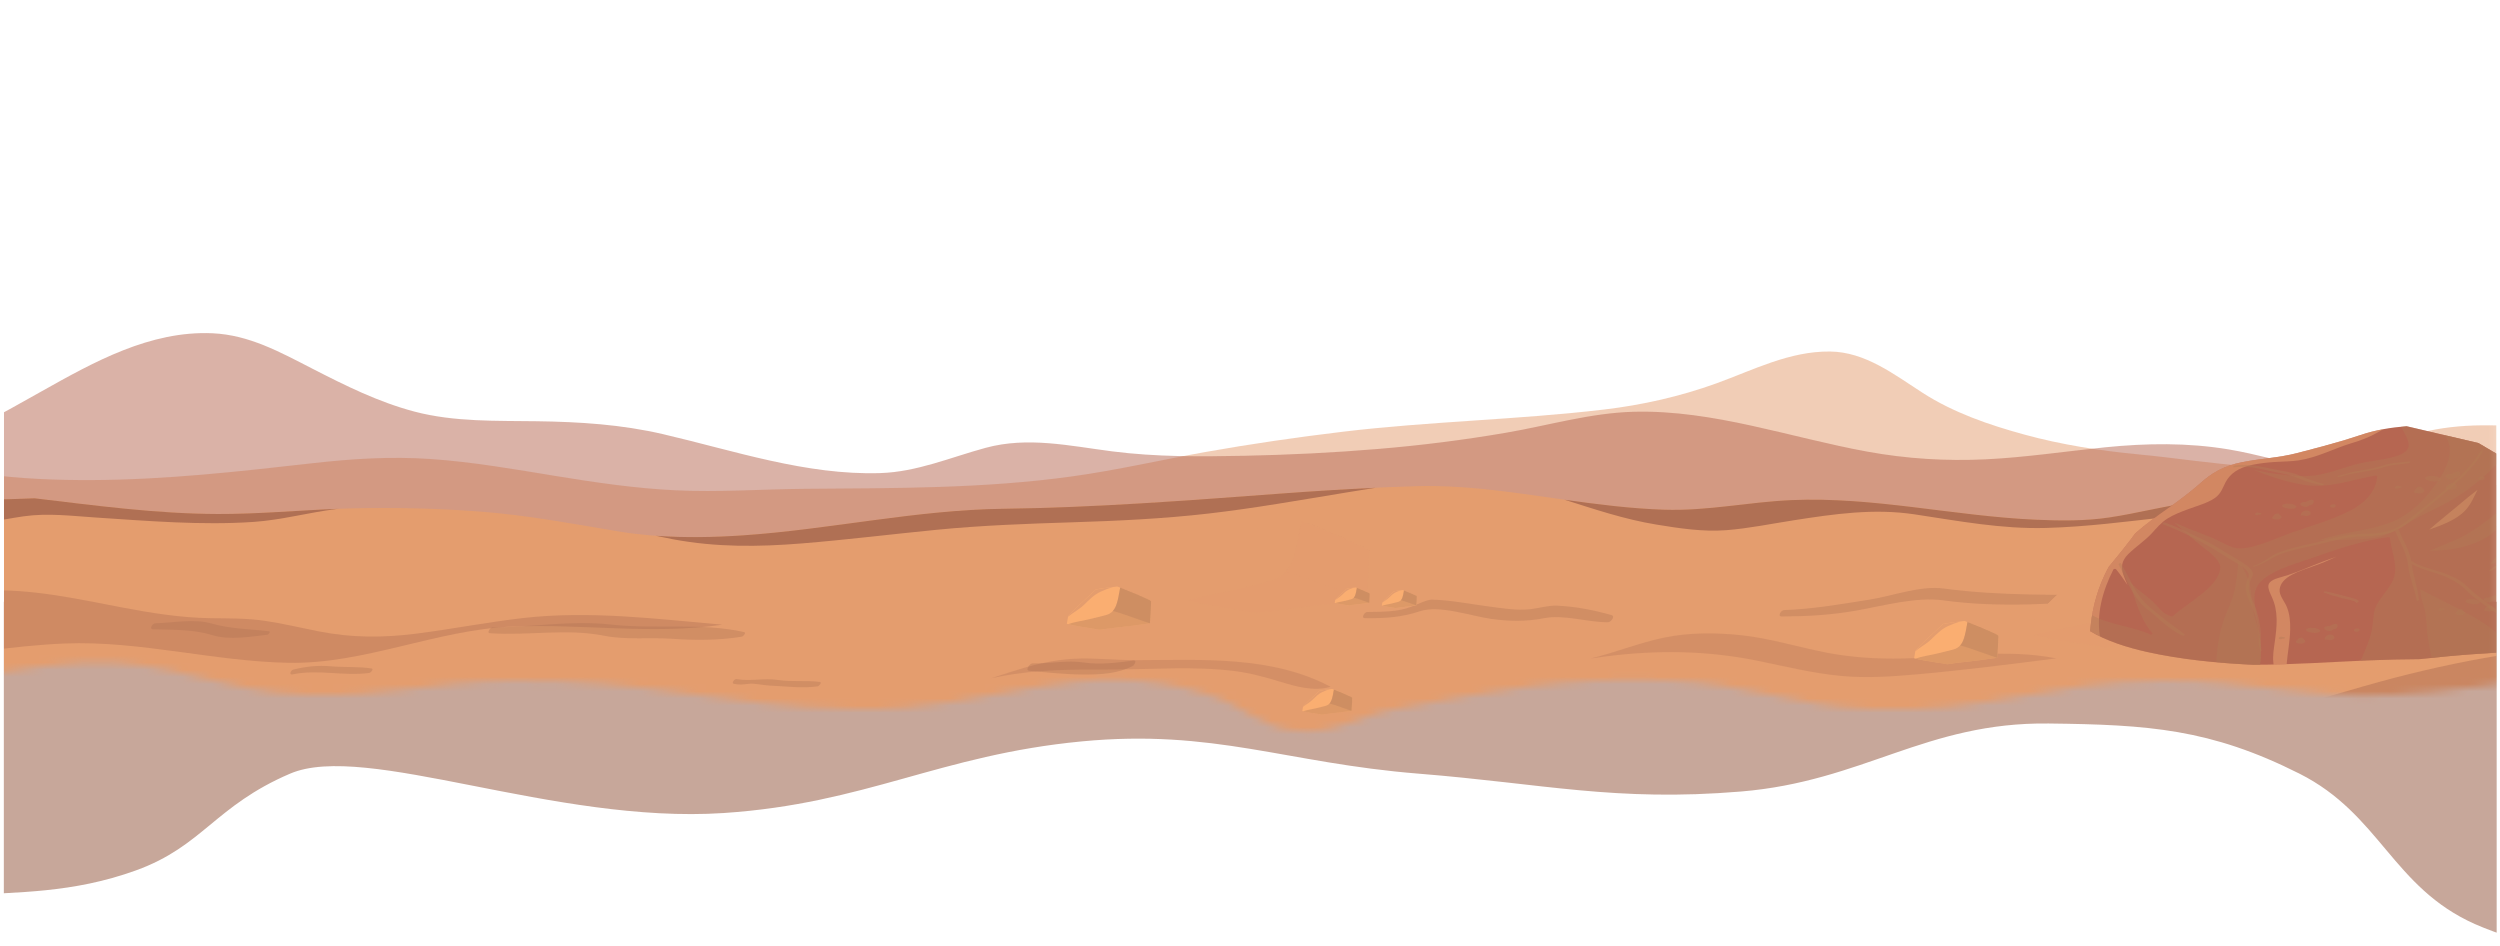 <svg width="349" height="132" viewBox="0 0 349 132" fill="none" xmlns="http://www.w3.org/2000/svg">
<g clip-path="url(#clip0_636_4)">
<path d="M-5 125V84H354V132C354 132 348.715 130.433 345.5 129C333.989 123.872 332.257 113.664 321 108C308.548 101.735 299.938 101.167 286 101C268.804 100.794 260.139 109.082 243 110.5C225.459 111.951 215.536 109.407 198 108C179.51 106.516 169.466 101.737 151 103.5C131.177 105.393 120.87 112.186 101 113.5C77.328 115.065 51 103.5 40.5 108C30 112.5 28.32 118.12 19 121.5C10.096 124.729 2.333 124.5 -5 125Z" fill="#9C624C" fill-opacity="0.56"/>
<mask id="mask0_636_4" style="mask-type:alpha" maskUnits="userSpaceOnUse" x="-6" y="0" width="361" height="103">
<path d="M11.785 92.5C4.887 92.769 -5.715 95 -5.715 95V0H354.785L352.285 95C352.285 95 341.044 96.671 333.785 97C321.277 97.567 314.306 94.894 301.785 95C285.893 95.134 277.165 99.651 261.285 99C250.056 98.539 244.017 95.388 232.785 95C217.872 94.484 209.46 96.297 194.785 99C189.286 100.013 186.345 102.597 180.785 102C175.737 101.458 173.627 98.528 168.785 97C150.335 91.178 138.627 99.43 119.285 99C100.48 98.582 90.094 94.754 71.285 95C60.129 95.146 53.937 97.358 42.785 97C30.558 96.607 24.009 92.024 11.785 92.5Z" fill="#D9D9D9"/>
</mask>
<g mask="url(#mask0_636_4)">
<mask id="mask1_636_4" style="mask-type:luminance" maskUnits="userSpaceOnUse" x="-3" y="10" width="352" height="249">
<path d="M348.893 10.5H-2.18V258.751H348.893V10.5Z" fill="white"/>
</mask>
<g mask="url(#mask1_636_4)">
<path opacity="0.5" d="M344.236 59.451C341.382 59.63 338.516 60.08 335.828 61.093C333.181 62.09 330.665 63.293 327.904 63.978C323.362 65.102 318.706 65.389 314.041 65.088C308.857 64.752 303.725 63.924 298.556 63.434C293.167 62.922 287.803 62.092 282.574 60.659C277.639 59.308 272.716 57.616 268.39 54.833C264.446 52.295 260.394 49.125 255.476 49.072C249.789 49.011 244.763 51.655 239.545 53.54C234.524 55.353 229.232 56.544 223.932 57.17C211.796 58.607 199.545 58.818 187.399 60.277C181.032 61.043 174.682 61.964 168.366 63.084C162.12 64.192 155.932 65.636 149.646 66.507C137.368 68.21 124.926 68.138 112.558 68.236C106.452 68.285 100.284 68.741 94.184 68.44C88.661 68.167 83.194 67.364 77.74 66.474C71.89 65.52 66.029 64.482 60.107 64.077C54.537 63.695 49.107 64.042 43.571 64.67C33.385 65.824 23.157 66.971 12.892 67.017C7.891 67.04 2.81 66.85 -2.184 66.162V185.817H348.889V59.399C347.343 59.355 345.791 59.355 344.236 59.451Z" fill="#E49D6E"/>
<path opacity="0.5" d="M346.764 67.71C338.69 67.647 330.597 66.782 322.665 65.279C318.801 64.547 315.011 63.386 311.137 62.74C305.411 61.781 299.65 61.863 293.89 62.443C288.324 63.005 282.779 63.854 277.184 64.122C271.628 64.388 266.144 64.042 260.67 63.045C249.9 61.082 239.208 57.207 228.14 57.479C222.05 57.629 216.228 59.382 210.257 60.406C204.339 61.423 198.375 62.173 192.392 62.673C186.18 63.193 179.953 63.498 173.719 63.625C167.528 63.752 161.397 63.799 155.242 63.008C149.32 62.246 143.481 60.915 137.587 62.519C132.696 63.849 128.002 65.885 122.865 66.044C112.548 66.363 102.517 62.926 92.589 60.615C86.758 59.256 80.968 58.892 74.992 58.806C69.312 58.725 63.424 58.922 57.886 57.465C52.833 56.135 48.181 53.815 43.554 51.439C39.116 49.161 34.776 46.753 29.674 46.524C20.965 46.134 13.088 50.537 5.735 54.67C3.122 56.137 0.495 57.627 -2.184 59.01V185.817H348.889V67.71C348.17 67.715 347.457 67.715 346.764 67.71Z" fill="#B66651"/>
<path d="M326.564 72.256C319.935 71.661 313.226 69.232 306.541 70.049C302.47 70.548 298.502 71.629 294.448 72.237C291.094 72.741 287.627 72.7 284.245 72.553C272.842 72.058 261.54 69.311 250.091 69.812C244.126 70.074 238.329 71.352 232.326 71.154C226.751 70.971 221.241 70.17 215.726 69.378C209.819 68.531 203.85 67.705 197.864 67.869C191.443 68.046 185.032 68.438 178.627 68.913C165.768 69.867 152.962 70.856 140.064 71.023C127.863 71.182 115.919 73.897 103.775 74.729C97.93 75.128 92.015 75.143 86.221 74.168C79.863 73.1 73.585 71.921 67.143 71.426C61.123 70.964 55.084 70.829 49.05 70.97C42.839 71.116 36.627 71.771 30.415 71.753C21.828 71.725 13.334 70.575 4.827 69.561C2.49 69.661 0.153 69.73 -2.184 69.755V185.817H348.888V73.508C341.417 73.534 333.898 72.915 326.564 72.256Z" fill="#E49D6E"/>
<g opacity="0.3">
<path d="M265.621 91.924C262.085 91.998 258.53 91.788 255.05 91.118C251.079 90.355 247.164 89.112 243.136 88.68C239.579 88.299 235.866 88.275 232.349 89C228.835 89.725 225.506 91.085 222.023 91.934C222.731 91.831 223.439 91.729 224.15 91.639C231.301 90.731 238.199 90.795 245.272 92.231C249.152 93.02 253.036 93.989 256.985 94.361C260.581 94.699 264.133 94.448 267.722 94.131C274.187 93.559 280.623 92.726 287.061 91.911C280 90.501 272.772 91.775 265.621 91.924Z" fill="#B07054"/>
<path d="M155.221 93.461C160.912 93.461 166.658 92.972 172.324 93.681C174.521 93.956 176.551 94.514 178.666 95.157C180.974 95.857 183.409 96.57 185.757 95.876C177.478 91.481 167.715 92.141 158.618 92.156C156.07 92.16 153.526 91.898 150.982 91.925C148.207 91.956 145.529 92.469 142.874 93.252C141.364 93.697 139.868 94.19 138.375 94.682C138.819 94.593 139.263 94.505 139.706 94.419C144.892 93.422 149.956 93.461 155.221 93.461Z" fill="#B07054"/>
</g>
<path d="M3.278 72.081C6.689 71.595 10.004 72.026 13.417 72.249C20.661 72.723 28.116 73.354 35.373 72.862C39.262 72.599 43.012 71.56 46.872 71.072C46.994 71.056 47.115 71.046 47.237 71.03C41.632 71.243 36.025 71.77 30.419 71.754C21.832 71.726 13.338 70.576 4.831 69.562C2.494 69.662 0.157 69.731 -2.18 69.756V72.94C-0.346 72.718 1.484 72.337 3.278 72.081Z" fill="#B07054"/>
<path d="M231.21 73.227C234.405 73.752 237.711 74.262 240.961 74.015C244.114 73.775 247.254 73.12 250.378 72.635C256.043 71.753 261.57 70.944 267.291 71.806C273.408 72.726 279.377 73.868 285.598 73.702C291.254 73.55 296.883 72.812 302.499 72.175C306.907 71.674 311.312 70.845 315.745 70.487C312.679 69.985 309.609 69.676 306.544 70.051C302.473 70.55 298.505 71.631 294.451 72.239C291.097 72.743 287.63 72.702 284.248 72.555C272.845 72.06 261.543 69.313 250.094 69.814C244.129 70.076 238.332 71.354 232.329 71.156C227.657 71.003 223.03 70.413 218.41 69.762C222.629 71.096 226.787 72.503 231.21 73.227Z" fill="#B07054"/>
<path d="M93.965 75.286C99.989 76.412 105.841 76.354 111.929 75.863C118.209 75.355 124.459 74.575 130.728 73.961C137.058 73.339 143.362 73.113 149.718 72.913C156.035 72.713 162.362 72.42 168.644 71.699C175.067 70.961 181.44 69.822 187.819 68.773C189.218 68.544 190.622 68.315 192.025 68.092C187.556 68.299 183.09 68.585 178.629 68.915C165.77 69.869 152.964 70.858 140.066 71.025C127.865 71.184 115.921 73.899 103.777 74.731C99.713 75.01 95.613 75.09 91.543 74.792C92.348 74.967 93.155 75.135 93.965 75.286Z" fill="#B07054"/>
<g opacity="0.5">
<path opacity="0.5" d="M37.558 88.124C34.881 87.804 32.129 87.792 29.537 87.043C27.099 86.338 24.181 86.938 21.67 87.01C21.278 87.02 20.785 87.833 21.347 87.85C24.125 87.932 26.997 87.849 29.655 88.669C32.047 89.408 34.889 88.879 37.313 88.617C37.485 88.597 37.841 88.158 37.558 88.124Z" fill="#996148"/>
<path opacity="0.5" d="M51.87 93.317C50.022 93.029 48.099 93.181 46.23 93.017C44.353 92.854 42.751 93.034 40.926 93.477C40.593 93.558 40.302 94.261 40.827 94.15C44.438 93.39 47.936 94.431 51.561 93.941C51.768 93.912 52.239 93.373 51.87 93.317Z" fill="#996148"/>
<path opacity="0.5" d="M103.861 88.232C97.788 86.879 91.446 87.875 85.311 87.188C79.72 86.562 74.352 87.557 68.755 87.587C68.425 87.59 67.933 88.362 68.354 88.393C73.731 88.778 79.028 87.696 84.351 88.75C87.423 89.36 90.698 88.955 93.812 89.175C96.999 89.402 100.392 89.4 103.535 88.885C103.747 88.851 104.255 88.319 103.861 88.232Z" fill="#996148"/>
<path opacity="0.5" d="M114.448 95.2C112.506 94.937 110.551 95.231 108.592 94.921C106.741 94.628 104.648 95.146 102.843 94.8C102.523 94.737 102.07 95.378 102.439 95.457C103.199 95.624 103.722 95.562 104.511 95.461C105.314 95.354 106.555 95.673 107.433 95.707C109.693 95.794 111.873 96.13 114.141 95.814C114.347 95.784 114.809 95.248 114.448 95.2Z" fill="#996148"/>
<path opacity="0.5" d="M158.249 92.203C155.956 92.513 153.541 92.824 151.226 92.476C148.927 92.131 146.486 92.668 144.156 92.602C143.725 92.592 143.099 93.59 143.64 93.639C146.184 93.874 148.712 94.157 151.263 94.164C153.726 94.172 155.934 94.067 158.136 92.976C158.349 92.871 158.764 92.135 158.249 92.203Z" fill="#996148"/>
<path opacity="0.5" d="M300.954 98.684C297.175 98.566 293.39 98.554 289.609 98.553C286.009 98.55 282.786 99.412 279.29 100.057C277.895 100.314 276.311 99.714 274.848 99.906C273.502 100.083 272.026 100.153 270.723 100.525C266.575 101.71 261.283 102.169 256.992 101.494C256.606 101.432 256.07 102.206 256.508 102.283C263.543 103.529 270.371 101.55 277.346 101.755C280.889 101.859 284.21 100.03 287.759 99.802C292.027 99.527 296.334 99.714 300.608 99.586C301.029 99.574 301.556 98.703 300.954 98.684Z" fill="#996148"/>
<path opacity="0.5" d="M341.797 99.247C334.753 100.089 327.517 99.447 320.563 100.841C320.094 100.934 319.435 102.038 320.143 101.936C327.037 100.935 334.792 102.454 341.463 100.492C341.904 100.363 342.615 99.149 341.797 99.247Z" fill="#996148"/>
<path opacity="0.5" d="M224.984 85.872C222.486 85.158 219.994 84.675 217.382 84.55C216.155 84.49 214.796 84.921 213.578 85.05C211.66 85.25 209.624 84.898 207.737 84.65C205.142 84.312 202.544 83.783 199.926 83.706C199.239 83.685 197.644 84.457 197.036 84.693C195.104 85.446 192.92 85.398 190.87 85.434C190.464 85.44 189.969 86.288 190.54 86.295C193.321 86.327 195.607 86.2 198.229 85.326C200.94 84.423 205.39 86.008 208.163 86.398C210.616 86.741 213.032 86.794 215.468 86.312C218.363 85.738 221.533 86.882 224.488 86.867C224.876 86.865 225.531 86.028 224.984 85.872Z" fill="#996148"/>
<path opacity="0.5" d="M295.467 83.051C287.546 83.017 279.263 83.22 271.366 82.16C268.044 81.715 264.319 83.177 261.088 83.689C257.023 84.335 253.189 85.019 249.042 85.168C248.625 85.183 248.11 86.062 248.7 86.061C252.275 86.047 255.653 85.856 259.16 85.234C262.923 84.567 267.487 83.284 271.312 83.812C279.205 84.905 287.367 84.266 295.23 83.67C295.51 83.649 295.883 83.054 295.467 83.051Z" fill="#996148"/>
<path opacity="0.5" d="M327.597 84.156C325.963 84.095 324.314 84.188 322.68 84.218C322.31 84.226 321.853 84.999 322.377 85.01C323.996 85.04 325.629 85.131 327.245 85.07C327.668 85.054 328.207 84.181 327.597 84.156Z" fill="#996148"/>
</g>
<path opacity="0.5" d="M332.181 95.18C326.292 96.791 320.453 98.795 314.408 99.751C308.487 100.688 302.471 100.44 296.501 100.41C290.205 100.378 284.056 100.964 277.823 101.796C269.61 102.893 261.443 104.328 253.229 105.391C264.689 104.748 276.208 103.908 287.477 106.218C291.332 107.008 295.12 108.035 299.008 108.687C303.113 109.375 307.241 109.896 311.374 110.373C318.985 111.252 326.613 112.058 334.107 113.694C334.446 113.769 334.48 114.244 334.2 114.409C328.274 117.905 321.46 119.932 314.793 121.461C311.681 122.175 308.534 122.798 305.365 123.278C317.001 122.91 328.636 122.192 340.264 123.072C340.585 123.096 340.807 123.49 340.541 123.739C338.728 125.436 336.499 126.349 334.284 127.398C331.75 128.597 329.611 130.156 327.452 131.933C323.577 135.122 319.771 136.953 314.722 137.513C311.687 137.849 308.637 137.888 305.592 138.087C302.189 138.311 299.041 138.94 295.78 139.924C292.264 140.984 288.777 142.141 285.257 143.185C293.801 142.018 302.524 141.358 311.016 142.654C311.469 142.724 311.333 143.406 310.912 143.424C301.659 143.792 292.207 145.555 283.729 149.38C279.996 151.065 276.603 153.53 272.708 154.842C269.428 155.944 266.027 156.334 262.586 156.519C257.703 156.78 252.962 156.513 248.092 156.117C246.831 156.013 245.556 155.915 244.278 155.838C244.217 155.913 244.121 155.959 243.988 155.946C239.273 155.506 234.688 156.594 230.074 157.413C227.753 157.826 225.466 158.101 223.168 158.191C217.688 158.78 212.166 158.58 206.873 156.769C205.853 156.72 204.831 156.708 203.807 156.76C199.171 156.993 194.685 158.061 190.152 158.976C187.399 159.532 184.61 160.056 181.8 160.207C178.893 160.363 175.979 160.235 173.068 160.356C166.849 160.616 160.655 161.226 154.468 161.865C141.989 163.157 129.674 164.18 117.137 163.155C93.608 161.232 69.818 159.318 47.026 152.803C46.66 152.699 46.645 152.144 47.026 152.048C73.818 145.295 101.346 142.499 128.751 139.484C121.945 138.792 115.087 139.174 108.276 139.763C104.304 140.106 100.337 140.509 96.358 140.77C92.698 141.01 89.001 140.877 85.35 141.195C81.63 141.521 77.97 142.308 74.252 142.629C70.854 142.924 67.659 142.632 64.305 142.115C57.06 141.001 49.839 139.694 42.721 137.931C42.362 137.842 42.332 137.246 42.721 137.175C49.735 135.923 56.106 132.398 63.181 131.385C69.7 130.453 76.199 130.775 82.738 130.595C76.147 128.82 69.034 128.958 62.306 129.587C58.385 129.956 54.48 130.506 50.609 131.231C46.567 131.987 42.641 133.144 38.632 134.039C34.346 134.998 29.953 135.741 25.545 135.644C21.199 135.549 16.902 134.904 12.627 134.156C7.852 133.321 3.087 132.423 -1.75 132.013C-1.895 132 -2.039 131.987 -2.184 131.973V185.817H348.888V91.503C343.282 92.416 337.655 93.682 332.181 95.18Z" fill="#B07054"/>
<path opacity="0.4" d="M40.291 92.529C50.888 92.723 60.907 87.923 71.473 87.47C81.264 87.051 91.131 88.641 100.85 87.207C91.578 86.394 82.248 85.214 72.96 86.284C68.011 86.855 63.12 87.816 58.179 88.448C53.459 89.05 49.098 89.054 44.424 88.125C41.922 87.626 39.432 87.026 36.905 86.657C34.384 86.291 31.955 86.337 29.422 86.3C25.234 86.237 21.099 85.576 16.992 84.793C10.705 83.596 4.21 82.123 -2.184 82.466V90.867C1.569 90.422 5.325 89.977 9.091 89.831C19.583 89.429 29.824 92.338 40.291 92.529Z" fill="#B07054"/>
<path d="M293.774 90.4C296.984 89.903 300.22 89.594 303.446 89.197C305.318 88.966 307.18 88.657 309.053 88.431C309.196 86.196 309.388 83.963 309.4 81.726C309.29 81.615 309.177 81.507 309.067 81.403C305.871 79.835 302.558 78.518 299.233 77.228C299.167 77.207 299.101 77.189 299.034 77.169C298.878 77.192 298.721 77.215 298.565 77.235C296.528 77.499 294.483 77.691 292.471 78.089C291.905 78.644 291.345 79.201 290.782 79.719C288.486 81.84 286.11 83.892 284.064 86.26C283.898 87.027 283.764 87.802 283.645 88.575C286.007 89.173 288.412 89.566 290.834 89.911C291.827 90.056 292.802 90.211 293.774 90.4Z" fill="#E49D6E"/>
<path d="M289.955 81.824C291.27 80.581 292.509 79.01 294.28 78.412C296.001 77.832 297.798 77.534 299.62 77.379C299.49 77.329 299.363 77.278 299.233 77.228C299.167 77.207 299.101 77.189 299.034 77.169C298.878 77.192 298.721 77.215 298.565 77.235C296.528 77.499 294.483 77.691 292.471 78.089C291.905 78.644 291.345 79.201 290.782 79.719C288.604 81.729 286.362 83.68 284.391 85.893C286.298 84.616 288.293 83.397 289.955 81.824Z" fill="#E49D6E"/>
<path opacity="0.5" d="M309.065 81.403C306.103 79.951 303.04 78.714 299.961 77.514C299.767 78.481 299.624 79.463 299.422 80.415C299.09 81.981 298.657 83.906 297.375 85.004C296.714 85.569 296.035 85.826 295.195 86.019C293.59 86.386 292.001 86.812 290.402 87.201C288.388 87.69 286.093 87.95 284.078 88.679C286.3 89.215 288.557 89.59 290.833 89.913C291.826 90.057 292.801 90.212 293.773 90.401C296.983 89.904 300.219 89.595 303.445 89.198C305.317 88.967 307.179 88.658 309.052 88.432C309.195 86.197 309.387 83.964 309.399 81.727C309.288 81.615 309.175 81.507 309.065 81.403Z" fill="#E49D6E"/>
<path opacity="0.5" d="M309.051 88.431C309.18 86.555 309.388 83.603 309.398 81.726C309.288 81.615 309.175 81.507 309.065 81.403C306.103 79.951 303.04 78.714 299.961 77.514C299.767 78.481 299.624 79.463 299.422 80.415C299.121 81.828 298.733 83.528 297.719 84.653C300.09 85.179 307.619 88.078 309.051 88.431Z" fill="#E49D6E"/>
<path d="M302.82 104.571C303.687 104.437 304.564 104.353 305.436 104.245C305.944 104.184 306.448 104.099 306.954 104.037C306.993 103.433 307.045 102.83 307.049 102.224C307.018 102.193 306.988 102.163 306.958 102.137C306.093 101.712 305.195 101.356 304.295 101.006C304.278 101.002 304.259 100.997 304.241 100.99C304.199 100.996 304.157 101.002 304.115 101.009C303.563 101.081 303.01 101.133 302.465 101.239C302.311 101.389 302.16 101.541 302.009 101.681C301.386 102.254 300.744 102.811 300.191 103.45C300.145 103.658 300.11 103.869 300.078 104.078C300.717 104.239 301.368 104.346 302.023 104.439C302.292 104.48 302.556 104.521 302.82 104.571Z" fill="#FAAE71"/>
<path d="M301.511 102.497C301.928 102.092 302.322 101.681 302.855 101.431C303.191 101.273 303.539 101.146 303.891 101.038C303.414 101.096 302.936 101.148 302.465 101.241C302.311 101.391 302.16 101.543 302.009 101.683C301.386 102.256 300.744 102.813 300.191 103.452C300.187 103.466 300.186 103.478 300.184 103.491C300.613 103.141 301.11 102.887 301.511 102.497Z" fill="#E49D6E"/>
<path opacity="0.5" d="M306.957 102.138C306.155 101.743 305.327 101.409 304.493 101.084C304.441 101.346 304.403 101.612 304.347 101.87C304.257 102.293 304.14 102.815 303.794 103.111C303.615 103.264 303.431 103.334 303.204 103.385C302.77 103.486 302.339 103.601 301.906 103.706C301.362 103.839 300.74 103.91 300.195 104.105C300.796 104.252 301.407 104.353 302.023 104.44C302.292 104.48 302.556 104.521 302.82 104.571C303.687 104.437 304.564 104.353 305.436 104.245C305.944 104.184 306.448 104.099 306.954 104.037C306.993 103.433 307.045 102.83 307.049 102.224C307.017 102.195 306.987 102.165 306.957 102.138Z" fill="#C0855E"/>
<path opacity="0.5" d="M306.954 104.038C306.989 103.532 307.046 102.733 307.049 102.225C307.018 102.194 306.988 102.164 306.958 102.138C306.156 101.743 305.328 101.409 304.494 101.084C304.442 101.346 304.404 101.612 304.348 101.87C304.267 102.252 304.161 102.712 303.887 103.017C304.529 103.159 306.566 103.943 306.954 104.038Z" fill="#C0855E"/>
<path d="M313.103 89.692C313.712 89.599 314.326 89.539 314.939 89.465C315.292 89.422 315.646 89.362 316.002 89.32C316.029 88.896 316.065 88.473 316.067 88.047C316.046 88.027 316.025 88.007 316.004 87.987C315.397 87.689 314.768 87.44 314.139 87.195C314.126 87.191 314.114 87.187 314.101 87.183C314.072 87.187 314.041 87.192 314.012 87.197C313.625 87.246 313.238 87.283 312.857 87.358C312.75 87.462 312.644 87.57 312.538 87.668C312.1 88.07 311.65 88.458 311.263 88.908C311.232 89.053 311.205 89.2 311.184 89.346C311.632 89.459 312.087 89.535 312.547 89.6C312.734 89.628 312.919 89.657 313.103 89.692Z" fill="#FAAE71"/>
<path d="M312.187 88.238C312.48 87.955 312.755 87.668 313.128 87.492C313.364 87.381 313.607 87.292 313.854 87.217C313.521 87.257 313.186 87.294 312.856 87.359C312.749 87.463 312.643 87.571 312.537 87.669C312.099 88.071 311.649 88.459 311.262 88.909C311.26 88.918 311.259 88.928 311.258 88.935C311.557 88.689 311.907 88.512 312.187 88.238Z" fill="#E49D6E"/>
<path opacity="0.5" d="M316.003 87.987C315.441 87.711 314.86 87.477 314.277 87.249C314.24 87.432 314.213 87.619 314.175 87.799C314.11 88.095 314.028 88.461 313.785 88.669C313.66 88.776 313.532 88.825 313.372 88.862C313.067 88.932 312.767 89.011 312.462 89.086C312.081 89.178 311.646 89.227 311.262 89.365C311.685 89.469 312.112 89.538 312.544 89.599C312.733 89.626 312.917 89.656 313.101 89.691C313.71 89.598 314.324 89.538 314.937 89.464C315.29 89.421 315.644 89.361 316 89.319C316.027 88.895 316.063 88.472 316.065 88.046C316.046 88.027 316.024 88.007 316.003 87.987Z" fill="#C0855E"/>
<path opacity="0.5" d="M316.003 89.32C316.028 88.965 316.066 88.405 316.068 88.047C316.047 88.027 316.026 88.007 316.005 87.987C315.443 87.711 314.862 87.477 314.279 87.249C314.242 87.432 314.215 87.619 314.177 87.799C314.118 88.066 314.045 88.389 313.852 88.603C314.303 88.703 315.731 89.252 316.003 89.32Z" fill="#C0855E"/>
<path d="M306.526 89.329C307.134 89.235 307.748 89.176 308.36 89.101C308.716 89.057 309.069 88.997 309.423 88.956C309.45 88.531 309.488 88.109 309.489 87.684C309.468 87.664 309.446 87.643 309.426 87.623C308.819 87.327 308.191 87.076 307.56 86.831C307.548 86.828 307.535 86.823 307.522 86.82C307.494 86.825 307.464 86.828 307.434 86.832C307.048 86.882 306.66 86.919 306.278 86.995C306.171 87.1 306.066 87.205 305.959 87.304C305.523 87.707 305.072 88.095 304.684 88.545C304.654 88.69 304.627 88.837 304.605 88.984C305.053 89.097 305.51 89.172 305.969 89.238C306.157 89.264 306.341 89.295 306.526 89.329Z" fill="#FAAE71"/>
<path d="M305.611 87.876C305.902 87.592 306.177 87.305 306.552 87.128C306.788 87.018 307.031 86.928 307.279 86.853C306.943 86.894 306.609 86.931 306.278 86.996C306.171 87.101 306.066 87.206 305.959 87.305C305.523 87.708 305.072 88.096 304.684 88.546C304.684 88.553 304.682 88.563 304.68 88.571C304.98 88.326 305.329 88.148 305.611 87.876Z" fill="#E49D6E"/>
<path opacity="0.5" d="M309.426 87.624C308.864 87.349 308.283 87.113 307.699 86.887C307.663 87.071 307.637 87.257 307.598 87.438C307.535 87.735 307.452 88.1 307.208 88.306C307.083 88.413 306.954 88.463 306.794 88.499C306.49 88.569 306.19 88.65 305.887 88.723C305.503 88.817 305.069 88.866 304.688 89.003C305.109 89.106 305.536 89.175 305.968 89.238C306.157 89.264 306.341 89.295 306.526 89.329C307.134 89.235 307.748 89.176 308.36 89.101C308.716 89.057 309.069 88.997 309.423 88.956C309.45 88.531 309.489 88.109 309.49 87.684C309.468 87.665 309.446 87.644 309.426 87.624Z" fill="#C0855E"/>
<path opacity="0.5" d="M309.422 88.957C309.447 88.601 309.487 88.041 309.488 87.685C309.467 87.665 309.445 87.644 309.425 87.624C308.863 87.349 308.282 87.113 307.698 86.887C307.662 87.071 307.635 87.257 307.596 87.438C307.539 87.706 307.465 88.028 307.273 88.241C307.723 88.339 309.152 88.888 309.422 88.957Z" fill="#C0855E"/>
<path d="M271.832 92.727C273.298 92.499 274.775 92.358 276.25 92.177C277.105 92.073 277.955 91.929 278.81 91.828C278.877 90.807 278.964 89.787 278.97 88.765C278.919 88.716 278.868 88.665 278.818 88.618C277.358 87.904 275.843 87.301 274.326 86.711C274.296 86.703 274.264 86.693 274.234 86.684C274.164 86.695 274.093 86.705 274.02 86.714C273.091 86.835 272.157 86.922 271.238 87.104C270.979 87.358 270.722 87.613 270.466 87.849C269.418 88.819 268.332 89.755 267.397 90.836C267.323 91.188 267.261 91.541 267.207 91.894C268.285 92.166 269.384 92.349 270.49 92.504C270.944 92.569 271.389 92.639 271.832 92.727Z" fill="#FAAE71"/>
<path d="M269.629 89.224C270.331 88.542 270.996 87.848 271.896 87.425C272.463 87.157 273.05 86.943 273.645 86.761C272.84 86.858 272.033 86.948 271.239 87.103C270.98 87.357 270.723 87.612 270.467 87.848C269.419 88.818 268.333 89.754 267.398 90.835C267.394 90.856 267.391 90.877 267.387 90.899C268.109 90.31 268.951 89.882 269.629 89.224Z" fill="#E49D6E"/>
<path opacity="0.5" d="M278.819 88.617C277.466 87.954 276.066 87.389 274.66 86.841C274.571 87.283 274.507 87.733 274.414 88.167C274.263 88.882 274.064 89.761 273.479 90.261C273.177 90.52 272.868 90.639 272.483 90.724C271.75 90.894 271.025 91.089 270.294 91.266C269.374 91.49 268.326 91.608 267.406 91.94C268.421 92.186 269.451 92.358 270.491 92.504C270.945 92.57 271.39 92.64 271.833 92.727C273.299 92.499 274.776 92.358 276.251 92.177C277.106 92.073 277.956 91.929 278.811 91.828C278.878 90.807 278.965 89.787 278.971 88.765C278.92 88.715 278.869 88.665 278.819 88.617Z" fill="#C0855E"/>
<path opacity="0.5" d="M278.811 91.827C278.87 90.971 278.965 89.622 278.971 88.764C278.92 88.715 278.869 88.664 278.819 88.617C277.466 87.954 276.066 87.389 274.66 86.841C274.571 87.283 274.507 87.733 274.414 88.167C274.277 88.812 274.099 89.589 273.637 90.103C274.719 90.343 278.158 91.664 278.811 91.827Z" fill="#C0855E"/>
<path d="M175.493 85.59C178.702 85.093 181.94 84.784 185.165 84.387C187.036 84.156 188.898 83.847 190.772 83.621C190.916 81.386 191.106 79.153 191.119 76.916C191.008 76.805 190.896 76.697 190.785 76.593C187.59 75.025 184.276 73.708 180.952 72.418C180.885 72.398 180.819 72.379 180.753 72.359C180.595 72.383 180.439 72.405 180.284 72.426C178.246 72.69 176.201 72.883 174.189 73.28C173.623 73.835 173.064 74.391 172.501 74.91C170.204 77.031 167.828 79.084 165.782 81.45C165.616 82.217 165.484 82.992 165.363 83.766C167.725 84.363 170.13 84.757 172.552 85.102C173.547 85.246 174.522 85.4 175.493 85.59Z" fill="#E49D6E"/>
<path d="M171.676 77.014C172.99 75.77 174.23 74.199 176.002 73.601C177.721 73.021 179.518 72.723 181.341 72.569C181.212 72.519 181.083 72.468 180.955 72.418C180.888 72.398 180.822 72.379 180.756 72.359C180.598 72.383 180.442 72.405 180.287 72.426C178.249 72.69 176.204 72.883 174.192 73.28C173.626 73.835 173.067 74.391 172.504 74.91C170.325 76.921 168.083 78.872 166.113 81.084C168.02 79.806 170.012 78.587 171.676 77.014Z" fill="#E49D6E"/>
<path opacity="0.5" d="M190.785 76.593C187.824 75.141 184.76 73.904 181.681 72.704C181.487 73.672 181.345 74.653 181.143 75.605C180.811 77.172 180.377 79.096 179.097 80.193C178.435 80.758 177.757 81.017 176.916 81.209C175.311 81.576 173.721 82.003 172.122 82.391C170.108 82.88 167.812 83.14 165.797 83.867C168.021 84.405 170.278 84.779 172.553 85.103C173.546 85.247 174.522 85.401 175.493 85.59C178.702 85.093 181.94 84.784 185.165 84.387C187.036 84.156 188.898 83.847 190.772 83.621C190.916 81.386 191.106 79.153 191.119 76.916C191.008 76.805 190.896 76.697 190.785 76.593Z" fill="#E49D6E"/>
<path opacity="0.5" d="M190.773 83.621C190.901 81.746 191.11 78.793 191.12 76.916C191.009 76.805 190.897 76.697 190.786 76.593C187.825 75.141 184.761 73.904 181.682 72.704C181.488 73.672 181.346 74.653 181.144 75.605C180.843 77.019 180.455 78.719 179.441 79.844C181.812 80.369 189.34 83.268 190.773 83.621Z" fill="#E49D6E"/>
<path d="M184.536 99.762C185.404 99.627 186.28 99.543 187.154 99.436C187.66 99.373 188.164 99.29 188.672 99.228C188.71 98.624 188.763 98.019 188.766 97.413C188.736 97.385 188.705 97.353 188.676 97.326C187.81 96.902 186.914 96.545 186.013 96.196C185.996 96.19 185.978 96.185 185.959 96.179C185.917 96.186 185.877 96.193 185.834 96.197C185.282 96.269 184.729 96.321 184.184 96.428C184.03 96.58 183.88 96.729 183.728 96.87C183.105 97.444 182.463 97.999 181.909 98.64C181.864 98.848 181.829 99.057 181.797 99.267C182.435 99.429 183.087 99.535 183.741 99.629C184.008 99.669 184.273 99.712 184.536 99.762Z" fill="#FAAE71"/>
<path d="M183.229 97.686C183.647 97.283 184.041 96.872 184.573 96.62C184.91 96.461 185.257 96.334 185.609 96.227C185.132 96.285 184.655 96.337 184.183 96.429C184.029 96.581 183.879 96.73 183.727 96.871C183.104 97.445 182.462 98 181.908 98.641C181.905 98.654 181.905 98.667 181.902 98.679C182.331 98.329 182.828 98.076 183.229 97.686Z" fill="#E49D6E"/>
<path opacity="0.5" d="M188.676 97.327C187.875 96.933 187.045 96.599 186.213 96.275C186.159 96.537 186.121 96.802 186.066 97.059C185.977 97.483 185.86 98.004 185.513 98.3C185.333 98.453 185.15 98.523 184.922 98.575C184.488 98.675 184.058 98.791 183.625 98.896C183.081 99.028 182.459 99.098 181.914 99.296C182.516 99.441 183.125 99.542 183.741 99.631C184.011 99.669 184.275 99.712 184.538 99.763C185.406 99.628 186.282 99.544 187.156 99.437C187.662 99.374 188.166 99.291 188.674 99.229C188.712 98.625 188.765 98.02 188.768 97.414C188.736 97.385 188.705 97.354 188.676 97.327Z" fill="#C0855E"/>
<path opacity="0.5" d="M188.671 99.229C188.705 98.721 188.762 97.923 188.765 97.414C188.735 97.386 188.704 97.354 188.675 97.327C187.874 96.933 187.044 96.599 186.212 96.275C186.158 96.537 186.12 96.802 186.065 97.059C185.984 97.443 185.878 97.901 185.605 98.207C186.245 98.349 188.282 99.132 188.671 99.229Z" fill="#C0855E"/>
<path d="M194.822 84.882C195.43 84.788 196.044 84.729 196.657 84.655C197.012 84.611 197.364 84.551 197.719 84.509C197.746 84.085 197.782 83.662 197.786 83.237C197.765 83.217 197.743 83.197 197.723 83.177C197.116 82.879 196.487 82.629 195.857 82.385C195.846 82.381 195.832 82.377 195.819 82.373C195.79 82.377 195.761 82.382 195.73 82.386C195.345 82.435 194.957 82.473 194.575 82.547C194.468 82.652 194.362 82.758 194.255 82.857C193.819 83.259 193.368 83.648 192.981 84.097C192.95 84.243 192.924 84.389 192.902 84.535C193.349 84.648 193.804 84.724 194.265 84.789C194.452 84.817 194.638 84.847 194.822 84.882Z" fill="#FAAE71"/>
<path d="M193.908 83.428C194.2 83.146 194.477 82.858 194.85 82.682C195.085 82.571 195.329 82.482 195.574 82.407C195.241 82.447 194.906 82.484 194.576 82.549C194.469 82.654 194.363 82.76 194.256 82.859C193.82 83.261 193.369 83.65 192.982 84.099C192.979 84.107 192.979 84.117 192.977 84.125C193.278 83.88 193.627 83.701 193.908 83.428Z" fill="#E49D6E"/>
<path opacity="0.5" d="M197.72 83.177C197.158 82.901 196.577 82.666 195.993 82.439C195.955 82.622 195.929 82.809 195.891 82.989C195.828 83.286 195.745 83.651 195.502 83.858C195.377 83.965 195.249 84.014 195.089 84.05C194.784 84.12 194.483 84.201 194.18 84.275C193.798 84.367 193.363 84.416 192.98 84.555C193.403 84.657 193.83 84.728 194.262 84.789C194.45 84.815 194.636 84.846 194.82 84.881C195.428 84.787 196.042 84.728 196.655 84.654C197.01 84.61 197.362 84.55 197.717 84.508C197.744 84.084 197.78 83.661 197.784 83.236C197.762 83.217 197.741 83.197 197.72 83.177Z" fill="#C0855E"/>
<path opacity="0.5" d="M197.719 84.509C197.744 84.154 197.782 83.594 197.786 83.237C197.765 83.217 197.743 83.197 197.723 83.177C197.161 82.901 196.58 82.666 195.996 82.439C195.958 82.622 195.932 82.809 195.894 82.989C195.835 83.257 195.763 83.579 195.57 83.792C196.02 83.893 197.448 84.442 197.719 84.509Z" fill="#C0855E"/>
<path d="M188.244 84.52C188.852 84.426 189.465 84.367 190.079 84.292C190.434 84.249 190.787 84.188 191.142 84.147C191.169 83.723 191.206 83.3 191.208 82.875C191.187 82.854 191.165 82.834 191.145 82.813C190.539 82.517 189.911 82.267 189.28 82.022C189.267 82.018 189.254 82.014 189.243 82.011C189.214 82.015 189.183 82.019 189.154 82.023C188.769 82.073 188.38 82.11 187.999 82.185C187.891 82.291 187.786 82.397 187.678 82.495C187.243 82.897 186.792 83.286 186.404 83.736C186.373 83.881 186.347 84.028 186.324 84.174C186.772 84.287 187.228 84.362 187.688 84.428C187.876 84.455 188.06 84.484 188.244 84.52Z" fill="#FAAE71"/>
<path d="M187.329 83.066C187.619 82.782 187.895 82.495 188.269 82.319C188.505 82.208 188.749 82.119 188.996 82.044C188.66 82.084 188.326 82.12 187.997 82.185C187.889 82.291 187.784 82.397 187.676 82.495C187.241 82.897 186.79 83.286 186.402 83.736C186.4 83.743 186.4 83.753 186.398 83.762C186.697 83.516 187.046 83.338 187.329 83.066Z" fill="#E49D6E"/>
<path opacity="0.5" d="M191.147 82.813C190.585 82.538 190.004 82.303 189.42 82.075C189.384 82.259 189.356 82.446 189.318 82.626C189.255 82.923 189.174 83.288 188.93 83.495C188.805 83.602 188.675 83.651 188.517 83.688C188.213 83.758 187.912 83.838 187.609 83.912C187.225 84.004 186.792 84.053 186.41 84.191C186.83 84.293 187.259 84.364 187.69 84.426C187.879 84.453 188.064 84.483 188.248 84.518C188.856 84.424 189.469 84.365 190.083 84.29C190.438 84.247 190.791 84.186 191.146 84.145C191.173 83.721 191.21 83.298 191.212 82.873C191.188 82.854 191.167 82.834 191.147 82.813Z" fill="#C0855E"/>
<path opacity="0.5" d="M191.14 84.147C191.166 83.792 191.204 83.232 191.206 82.875C191.185 82.854 191.163 82.834 191.143 82.813C190.581 82.538 190 82.303 189.416 82.075C189.38 82.259 189.352 82.446 189.314 82.626C189.257 82.894 189.185 83.216 188.992 83.43C189.441 83.529 190.87 84.078 191.14 84.147Z" fill="#C0855E"/>
<path d="M153.553 87.916C155.018 87.689 156.496 87.547 157.97 87.367C158.826 87.262 159.677 87.12 160.53 87.018C160.596 85.998 160.684 84.978 160.689 83.955C160.638 83.907 160.588 83.856 160.538 83.808C159.078 83.094 157.563 82.492 156.045 81.901C156.016 81.892 155.985 81.884 155.955 81.875C155.883 81.886 155.812 81.897 155.74 81.905C154.81 82.025 153.877 82.113 152.957 82.295C152.699 82.549 152.443 82.804 152.186 83.039C151.137 84.009 150.051 84.946 149.117 86.027C149.042 86.378 148.98 86.732 148.926 87.085C150.005 87.357 151.104 87.538 152.21 87.695C152.663 87.759 153.109 87.83 153.553 87.916Z" fill="#FAAE71"/>
<path d="M151.346 84.415C152.049 83.732 152.714 83.038 153.614 82.616C154.182 82.349 154.767 82.133 155.362 81.952C154.557 82.049 153.751 82.139 152.956 82.294C152.698 82.548 152.442 82.803 152.185 83.038C151.136 84.008 150.05 84.945 149.116 86.026C149.111 86.047 149.109 86.069 149.105 86.09C149.828 85.5 150.669 85.071 151.346 84.415Z" fill="#E49D6E"/>
<path opacity="0.5" d="M160.538 83.807C159.184 83.144 157.785 82.579 156.38 82.032C156.29 82.473 156.226 82.922 156.133 83.357C155.982 84.072 155.784 84.951 155.198 85.451C154.898 85.709 154.587 85.829 154.203 85.915C153.469 86.084 152.744 86.277 152.014 86.456C151.093 86.68 150.045 86.798 149.125 87.128C150.139 87.375 151.17 87.545 152.21 87.694C152.664 87.759 153.11 87.83 153.554 87.916C155.019 87.689 156.497 87.547 157.971 87.367C158.827 87.262 159.678 87.12 160.531 87.018C160.597 85.998 160.685 84.978 160.69 83.955C160.638 83.906 160.589 83.855 160.538 83.807Z" fill="#C0855E"/>
<path opacity="0.5" d="M160.53 87.017C160.589 86.161 160.684 84.813 160.689 83.954C160.638 83.906 160.588 83.855 160.538 83.807C159.184 83.144 157.785 82.579 156.38 82.032C156.29 82.473 156.226 82.922 156.133 83.357C155.996 84.002 155.819 84.779 155.355 85.293C156.439 85.533 159.878 86.855 160.53 87.017Z" fill="#C0855E"/>
<path d="M299.731 91.013C304.464 92.068 309.516 92.565 314.538 92.801C319.925 92.803 325.329 92.414 330.683 92.187C333.047 92.088 335.411 92.029 337.78 92.018C340.105 91.771 342.428 91.527 344.761 91.356C347.844 91.131 350.977 91.097 353.85 90.303C356.715 89.51 359.485 88.579 362.278 87.698C365.036 86.825 367.804 85.959 370.619 85.154C370.116 83.675 369.639 82.192 369.091 80.718C368.855 80.08 368.862 79.43 368.915 78.778C368.673 78.337 368.432 77.894 368.237 77.442C367.854 76.55 367.514 75.651 367.109 74.76C366.912 74.33 366.698 73.906 366.451 73.492C365.655 72.995 364.767 72.543 363.94 72.105C361.835 70.992 359.913 69.743 357.994 68.517C357.306 68.077 356.621 67.636 355.938 67.194C353.836 66.223 351.812 65.194 349.873 64.109C348.552 63.372 347.28 62.608 345.997 61.849C342.655 61.061 339.299 60.293 335.959 59.5C333.722 59.674 331.557 60.04 329.527 60.732C326.691 61.695 323.653 62.468 320.667 63.251C318.183 63.904 315.545 64.012 312.996 64.518C310.347 65.045 308.725 66.067 307.201 67.425C305.791 68.68 304.23 69.838 302.601 70.993C301.021 72.115 299.419 73.248 298.064 74.476C297.858 74.763 297.65 75.048 297.433 75.331C296.45 76.605 295.434 77.868 294.388 79.125C294.16 79.534 293.951 79.947 293.759 80.361C292.585 82.891 291.979 85.496 291.789 88.112C293.973 89.429 296.826 90.365 299.731 91.013Z" fill="#B66651"/>
<path opacity="0.6" d="M295.03 79.502C295.08 79.406 295.324 79.372 295.406 79.473C295.996 80.189 296.506 80.93 297.002 81.674C296.795 81.207 296.606 80.741 296.439 80.281C296.057 79.219 296.144 78.316 297.091 77.366C298.102 76.355 299.437 75.482 300.391 74.45C301.038 73.748 301.647 72.975 302.578 72.386C303.415 71.858 304.457 71.452 305.487 71.075C306.708 70.628 308.231 70.197 309.175 69.538C310.105 68.886 310.281 68.076 310.707 67.288C311.332 66.137 312.431 65.303 314.391 64.896C315.385 64.69 316.417 64.572 317.462 64.499C318.586 64.42 319.8 64.435 320.896 64.266C323.596 63.85 325.762 62.625 328.223 61.884C329.598 61.47 330.788 61.019 331.903 60.377C332.172 60.221 332.443 60.065 332.718 59.911C331.625 60.112 330.559 60.378 329.527 60.73C326.691 61.693 323.653 62.466 320.667 63.249C318.183 63.902 315.545 64.01 312.996 64.516C310.347 65.043 308.725 66.065 307.201 67.423C305.791 68.678 304.23 69.836 302.601 70.991C301.021 72.113 299.419 73.246 298.064 74.474C297.858 74.761 297.65 75.046 297.433 75.329C296.45 76.603 295.434 77.866 294.388 79.123C294.16 79.532 293.951 79.945 293.759 80.359C292.585 82.889 291.979 85.494 291.789 88.11C292.217 88.368 292.676 88.606 293.15 88.835C292.648 85.708 293.519 82.456 295.03 79.502Z" fill="#E49D6E"/>
<path opacity="0.6" d="M319.709 87.87C319.725 86.83 319.657 85.774 319.253 84.758C318.934 83.952 318.151 83.131 318.238 82.283C318.42 80.515 320.867 79.756 323.15 78.965C324.208 78.598 325.196 78.167 326.156 77.709C324.992 78.104 323.877 78.54 322.76 78.99C321.304 79.578 319.894 80.18 318.29 80.612C317.294 80.879 316.574 81.257 316.664 81.967C316.722 82.424 316.92 82.86 317.129 83.3C318.104 85.352 317.848 87.501 317.559 89.602C317.425 90.579 317.245 91.554 317.366 92.534C317.374 92.611 317.383 92.688 317.39 92.767C317.999 92.754 318.607 92.736 319.216 92.716C319.353 91.099 319.684 89.488 319.709 87.87Z" fill="#E49D6E"/>
<path opacity="0.6" d="M339.137 73.933C341.067 73.254 342.954 72.501 344.1 71.31C344.978 70.398 345.347 69.366 345.869 68.37C345.017 69.011 344.222 69.677 343.431 70.345C342.013 71.548 340.511 72.713 339.137 73.933Z" fill="#E49D6E"/>
<path opacity="0.4" d="M315.583 87.993C315.487 87.037 315.311 86.125 315 85.185C314.688 84.246 314.099 83.357 313.953 82.397C313.884 81.945 313.976 81.398 314.188 80.964C314.362 80.61 314.585 80.298 314.478 79.925C314.291 79.27 313.355 78.717 312.613 78.266C311.608 77.656 310.577 77.06 309.583 76.443C308.518 75.781 307.298 75.212 306.098 74.641C304.83 74.039 303.632 73.44 302.228 72.947C302.053 72.885 301.758 73.109 301.923 73.172C304.421 74.125 306.817 75.343 308.926 76.585C309.893 77.153 310.78 77.77 311.759 78.331C312.899 78.985 314.349 79.756 313.817 80.791C312.96 82.46 314.113 83.914 314.703 85.534C315.015 86.387 315.181 87.226 315.299 88.097C315.423 89.005 315.136 89.985 315.563 90.868C315.591 90.924 315.709 90.854 315.705 90.817C315.542 89.872 315.679 88.937 315.583 87.993Z" fill="#B57E58"/>
<path opacity="0.4" d="M350.987 86.705C349.704 85.906 348.466 85.081 347.286 84.225C346.663 83.774 346.068 83.31 345.483 82.841C344.937 82.403 344.52 81.923 343.983 81.487C343.121 80.785 341.941 80.24 340.661 79.838C339.272 79.401 337.81 79.067 336.724 78.363C336.695 78.343 336.657 78.342 336.617 78.349C336.357 76.816 335.435 75.385 334.806 73.891C335.796 73.373 336.563 72.731 337.334 72.093C338.493 71.133 339.685 70.188 340.823 69.22C343.106 67.28 345.423 65.255 346.619 62.971C346.714 62.786 346.331 62.869 346.265 62.988C344.989 65.28 342.623 67.304 340.305 69.257C339.231 70.161 338.109 71.043 337.011 71.936C336.063 72.708 335.141 73.502 333.755 74.016C332.081 74.636 329.955 74.432 328.099 74.651C326.274 74.865 324.6 75.462 322.867 75.847C321.272 76.202 319.682 76.548 318.226 77.087C316.854 77.595 316.103 78.54 314.659 78.978C314.541 79.013 314.51 79.161 314.685 79.108C316.083 78.692 316.986 77.883 318.289 77.38C319.98 76.726 321.968 76.403 323.818 75.952C325.886 75.449 327.754 74.91 330.035 74.885C331.522 74.869 333.083 74.671 334.301 74.134C334.309 74.175 334.342 74.192 334.389 74.194C335.04 75.739 335.992 77.228 336.16 78.832C336.337 80.529 337.071 82.165 337.39 83.85C337.412 83.967 337.694 83.824 337.685 83.743C337.516 82.057 336.873 80.407 336.675 78.723C337.629 79.3 338.846 79.644 340.047 80.015C341.482 80.458 342.755 81.095 343.713 81.878C344.184 82.263 344.551 82.694 345.028 83.083C345.552 83.51 346.102 83.927 346.662 84.339C347.906 85.256 349.241 86.128 350.656 86.951C350.813 87.038 351.141 86.801 350.987 86.705Z" fill="#B57E58"/>
<path opacity="0.4" d="M324.344 67.562C323.071 67.225 321.995 66.823 320.883 66.332C320.021 65.952 318.964 65.806 317.963 65.618C315.934 65.24 314.157 64.658 311.962 64.992C311.809 65.016 311.638 65.266 311.86 65.237C314.088 64.939 315.907 65.577 317.944 65.965C319.077 66.18 320.109 66.403 321.062 66.849C321.968 67.272 323.092 67.531 324.175 67.742C324.303 67.766 324.494 67.601 324.344 67.562Z" fill="#B57E58"/>
<path opacity="0.4" d="M336.373 64.43C335.569 64.508 334.762 64.562 333.968 64.668C333.101 64.783 332.312 65.116 331.488 65.313C330.605 65.525 329.655 65.663 328.747 65.83C327.945 65.976 327.264 66.266 326.471 66.409C326.328 66.434 326.202 66.635 326.428 66.6C327.104 66.492 327.664 66.238 328.339 66.132C329.257 65.985 330.163 65.812 331.075 65.653C331.827 65.523 332.541 65.295 333.242 65.089C334.184 64.813 335.297 64.841 336.285 64.639C336.397 64.616 336.58 64.41 336.373 64.43Z" fill="#B57E58"/>
<path opacity="0.4" d="M304.977 88.545C304.067 87.834 303.069 87.176 302.177 86.453C301.26 85.706 300.218 84.926 299.432 84.13C298.677 83.365 298.162 82.522 297.724 81.676C297.195 80.654 296.669 79.639 296.078 78.628C296.014 78.518 295.699 78.703 295.752 78.802C296.751 80.661 297.411 82.643 298.981 84.369C299.368 84.794 299.879 85.122 300.348 85.514C300.818 85.904 301.237 86.313 301.704 86.705C302.583 87.442 303.46 88.178 304.677 88.734C304.811 88.792 305.071 88.619 304.977 88.545Z" fill="#B57E58"/>
<path opacity="0.4" d="M328.35 83.478C327.15 83.142 325.874 82.809 324.623 82.552C324.485 82.524 324.28 82.705 324.443 82.743C324.901 82.85 325.34 83.085 325.793 83.172C326.335 83.276 326.879 83.542 327.413 83.607C327.673 83.638 328.911 83.948 328.892 84.076C328.879 84.161 329.031 84.161 329.112 84.112C329.619 83.798 328.754 83.591 328.35 83.478Z" fill="#B57E58"/>
<path opacity="0.4" d="M356.422 71.536C356.128 72.336 355.104 73.09 354.487 73.819C353.888 74.527 353.348 75.258 352.603 75.917C351.828 76.604 351.137 77.421 350.131 77.994C349.243 78.5 348.314 78.979 347.568 79.565C347.445 79.664 347.554 79.803 347.738 79.692C348.657 79.133 349.716 78.645 350.603 78.07C351.551 77.455 352.248 76.676 353.014 75.979C353.874 75.196 354.477 74.314 355.17 73.477C355.713 72.816 356.493 72.203 356.728 71.47C356.774 71.331 356.453 71.451 356.422 71.536Z" fill="#B57E58"/>
<path opacity="0.4" d="M369.089 80.718C368.853 80.08 368.86 79.43 368.913 78.778C368.671 78.337 368.43 77.894 368.235 77.442C367.852 76.55 367.512 75.651 367.107 74.76C366.91 74.33 366.696 73.906 366.449 73.492C365.653 72.995 364.765 72.543 363.938 72.105C361.833 70.992 359.911 69.743 357.992 68.517C357.304 68.077 356.619 67.636 355.936 67.194C353.834 66.223 351.81 65.194 349.871 64.109C348.55 63.372 347.278 62.608 345.995 61.849C342.653 61.061 339.297 60.293 335.957 59.5C335.703 59.52 335.451 59.542 335.199 59.568C335.362 59.872 335.532 60.173 335.681 60.474C336.001 61.116 336.483 61.945 336.136 62.619C335.462 63.935 332.054 64.166 330.208 64.515C327.102 65.1 324.649 66.589 321.204 66.461C318.981 66.379 316.662 66.08 314.549 65.563C316.67 66.449 318.994 67.236 321.435 67.652C325.107 68.279 328.193 66.973 331.599 66.386C331.725 66.366 331.866 66.426 331.86 66.505C331.712 68.363 330.487 70.019 328.135 71.253C325.722 72.52 322.799 73.346 320.051 74.309C318.531 74.84 317.128 75.499 315.574 75.991C314.588 76.303 312.965 76.776 311.83 76.445C311.146 76.245 310.572 75.941 310.004 75.642C309.237 75.235 308.432 74.912 307.566 74.583C306.18 74.058 304.814 73.519 303.495 72.937C304.859 74.077 306.092 75.272 307.534 76.382C308.671 77.258 310.153 78.328 309.933 79.516C309.459 82.068 305.627 83.977 303.347 85.989C303.283 86.045 303.168 86.069 303.065 86.034C302.256 85.754 301.738 85.312 301.322 84.818C300.801 84.202 300.211 83.661 299.506 83.112C298.705 82.489 297.888 81.866 297.242 81.189C298.121 83.631 298.574 86.146 300.471 88.405C300.553 88.503 300.367 88.655 300.189 88.573C297.794 87.468 294.193 87.168 292.06 85.871C291.933 86.616 291.841 87.365 291.785 88.113C293.97 89.43 296.823 90.366 299.728 91.014C304.461 92.069 309.513 92.566 314.535 92.802C314.86 92.803 315.182 92.797 315.508 92.795C315.816 90.636 315.426 88.462 315.098 86.304C314.814 84.455 314.025 82.304 316.119 80.725C317.93 79.361 320.603 78.646 323.058 77.789C326.342 76.642 329.627 75.494 333.376 74.991C333.511 74.972 333.629 75.028 333.636 75.109C333.801 76.841 334.675 78.617 334.272 80.354C333.834 82.244 331.591 83.784 331.382 85.685C331.277 86.629 331.236 87.572 330.984 88.508C330.715 89.507 330.306 90.488 329.883 91.467C329.773 91.723 329.654 91.981 329.539 92.239C329.918 92.221 330.299 92.203 330.679 92.187C333.043 92.088 335.407 92.029 337.776 92.018C340.101 91.771 342.424 91.527 344.757 91.356C347.84 91.131 350.973 91.097 353.846 90.303C356.711 89.51 359.481 88.579 362.274 87.698C365.032 86.825 367.8 85.959 370.615 85.154C370.114 83.674 369.637 82.191 369.089 80.718Z" fill="#B17B56"/>
<path opacity="0.4" d="M314.577 85.422C314.292 84.212 314.338 82.994 314.091 81.786C313.846 80.586 313.263 79.441 312.495 78.33C312.349 79.701 312.249 81.075 311.945 82.439C311.617 83.913 310.836 85.32 310.368 86.775C309.766 88.653 309.479 90.55 309.406 92.452C311.112 92.605 312.826 92.72 314.537 92.8C314.862 92.801 315.184 92.795 315.51 92.793C315.725 91.297 315.6 89.794 315.396 88.293C315.107 87.34 314.804 86.384 314.577 85.422Z" fill="#B17B56"/>
<path opacity="0.4" d="M341.904 62.069C342.27 63.877 341.349 65.734 340.183 67.385C338.975 69.091 337.425 70.948 335.167 72.249C332.013 74.069 327.433 74.12 323.75 75.396C325.071 75.401 326.394 75.406 327.714 75.359C329.317 75.302 331.333 75.265 332.758 74.758C334.286 74.215 335.456 73.407 336.716 72.672C338.023 71.909 339.496 71.264 340.879 70.555C343.727 69.1 345.89 67.406 347.829 65.498C348.376 64.959 348.922 64.419 349.484 63.887C348.303 63.218 347.15 62.532 345.995 61.847C344.412 61.474 342.827 61.105 341.241 60.737C341.576 61.137 341.804 61.579 341.904 62.069Z" fill="#B17B56"/>
<path opacity="0.4" d="M343.102 75.231C341.844 75.81 340.483 76.303 339.223 76.88C342.506 76.893 345.721 76.123 347.786 74.541C349.092 73.539 350.015 72.369 350.789 71.193C351.23 70.523 351.396 69.814 351.664 69.123C349.833 70.469 348.253 71.932 346.385 73.261C345.389 73.971 344.332 74.665 343.102 75.231Z" fill="#B17B56"/>
<path opacity="0.4" d="M347.609 78.725C349.299 78.51 350.588 77.375 351.455 76.584C352.494 75.638 353.376 74.639 354.251 73.637C355.366 72.356 356.484 71.106 357.363 69.757C357.615 69.37 357.862 68.981 358.108 68.591C358.067 68.567 358.028 68.541 357.989 68.515C357.354 68.109 356.722 67.701 356.091 67.292C355.495 71.514 350.591 74.947 347.609 78.725Z" fill="#B17B56"/>
<path opacity="0.4" d="M350.208 90.924C349.764 88.886 347.27 87.223 344.864 85.87C342.619 84.608 340.155 83.501 337.876 82.263C337.855 83.429 338.479 84.594 338.617 85.757C338.772 87.081 338.796 88.413 339.044 89.733C339.175 90.426 339.299 91.133 339.45 91.841C341.218 91.658 342.986 91.486 344.759 91.356C346.587 91.223 348.43 91.156 350.227 90.96C350.22 90.948 350.212 90.938 350.208 90.924Z" fill="#B17B56"/>
<path opacity="0.4" d="M323.868 87.979C323.61 87.784 323.233 87.634 322.864 87.655C322.536 87.613 322.147 87.667 321.982 87.817C321.783 88.001 322.033 88.131 322.288 88.216C322.661 88.337 323.039 88.371 323.462 88.333C323.646 88.317 324.034 88.109 323.868 87.979Z" fill="#B17B56"/>
<path opacity="0.4" d="M326.215 87.133C326.031 87.03 325.792 87.122 325.632 87.201C325.526 87.253 325.338 87.329 325.193 87.419C325.012 87.396 324.824 87.403 324.671 87.466C324.554 87.515 324.425 87.606 324.448 87.698C324.5 87.901 324.874 88.113 325.235 88.094C325.46 88.082 325.598 87.983 325.68 87.864C325.793 87.859 325.903 87.847 326.002 87.806C326.177 87.734 326.31 87.587 326.316 87.458C326.321 87.357 326.356 87.212 326.215 87.133Z" fill="#B17B56"/>
<path opacity="0.4" d="M329.365 87.879C329.387 87.841 329.393 87.799 329.337 87.781C329.228 87.745 329.116 87.72 328.989 87.734C328.801 87.756 328.623 87.858 328.6 87.973C328.576 88.101 328.786 88.189 328.982 88.2C329.184 88.212 329.33 88.098 329.373 87.99C329.386 87.956 329.393 87.914 329.365 87.879Z" fill="#B17B56"/>
<path opacity="0.4" d="M325.819 88.801C325.663 88.615 325.329 88.524 325.01 88.641C324.678 88.762 324.525 89.012 324.523 89.233C324.522 89.296 324.638 89.309 324.714 89.292C324.749 89.285 324.784 89.272 324.818 89.257C324.989 89.359 325.243 89.397 325.489 89.338C325.86 89.249 325.991 89.006 325.819 88.801Z" fill="#B17B56"/>
<path opacity="0.4" d="M321.62 89.245C321.543 89.187 321.511 89.115 321.428 89.059C321.32 88.987 321.187 89.003 321.056 89.044C320.902 89.092 320.807 89.212 320.725 89.3C320.669 89.359 320.626 89.423 320.582 89.485C320.578 89.49 320.575 89.495 320.572 89.499C320.566 89.507 320.561 89.516 320.556 89.523C320.522 89.57 320.485 89.638 320.525 89.687C320.535 89.699 320.55 89.708 320.565 89.713C320.648 89.787 320.831 89.823 320.977 89.837C321.23 89.863 321.518 89.855 321.688 89.722C321.9 89.558 321.817 89.396 321.62 89.245Z" fill="#B17B56"/>
<path opacity="0.4" d="M318.916 88.962C318.809 88.958 318.721 88.942 318.626 88.912C318.572 88.895 318.512 88.87 318.446 88.873C318.326 88.879 318.224 88.937 318.164 88.996C318.091 89.069 318.094 89.15 318.196 89.21C318.316 89.279 318.483 89.236 318.591 89.185C318.603 89.181 318.612 89.174 318.621 89.167C318.68 89.169 318.739 89.167 318.795 89.164C318.937 89.159 319.127 88.971 318.916 88.962Z" fill="#B17B56"/>
<path opacity="0.4" d="M320.547 70.651C320.29 70.455 319.912 70.305 319.544 70.326C319.215 70.284 318.826 70.338 318.663 70.488C318.462 70.672 318.714 70.802 318.969 70.886C319.342 71.009 319.719 71.043 320.141 71.006C320.326 70.988 320.715 70.78 320.547 70.651Z" fill="#B17B56"/>
<path opacity="0.4" d="M322.895 69.804C322.709 69.7 322.472 69.793 322.312 69.872C322.205 69.924 322.018 70.001 321.874 70.09C321.693 70.067 321.505 70.074 321.351 70.138C321.235 70.187 321.105 70.277 321.128 70.37C321.181 70.573 321.553 70.785 321.915 70.765C322.14 70.753 322.277 70.655 322.36 70.536C322.473 70.529 322.582 70.518 322.682 70.477C322.857 70.405 322.989 70.258 322.995 70.13C323 70.027 323.036 69.882 322.895 69.804Z" fill="#B17B56"/>
<path opacity="0.4" d="M326.043 70.551C326.065 70.511 326.07 70.47 326.016 70.452C325.906 70.417 325.792 70.391 325.667 70.406C325.479 70.427 325.301 70.528 325.279 70.645C325.254 70.772 325.463 70.861 325.659 70.872C325.863 70.885 326.008 70.77 326.05 70.662C326.064 70.627 326.072 70.584 326.043 70.551Z" fill="#B17B56"/>
<path opacity="0.4" d="M322.497 71.473C322.34 71.285 322.006 71.195 321.689 71.311C321.355 71.433 321.205 71.682 321.199 71.904C321.199 71.967 321.316 71.979 321.393 71.963C321.428 71.956 321.463 71.942 321.497 71.928C321.668 72.03 321.922 72.065 322.166 72.009C322.536 71.92 322.667 71.677 322.497 71.473Z" fill="#B17B56"/>
<path opacity="0.4" d="M318.299 71.916C318.223 71.857 318.19 71.784 318.106 71.728C317.999 71.658 317.865 71.672 317.735 71.713C317.579 71.762 317.487 71.882 317.404 71.969C317.349 72.029 317.305 72.093 317.262 72.156C317.257 72.161 317.253 72.164 317.252 72.169C317.246 72.177 317.24 72.186 317.234 72.194C317.201 72.239 317.165 72.308 317.205 72.357C317.215 72.369 317.23 72.377 317.245 72.384C317.328 72.458 317.51 72.493 317.658 72.508C317.911 72.533 318.199 72.525 318.369 72.393C318.579 72.228 318.495 72.066 318.299 71.916Z" fill="#B17B56"/>
<path opacity="0.4" d="M315.595 71.633C315.488 71.629 315.4 71.612 315.307 71.584C315.25 71.566 315.192 71.542 315.125 71.544C315.006 71.551 314.903 71.609 314.845 71.666C314.77 71.739 314.773 71.822 314.875 71.882C314.995 71.95 315.162 71.907 315.271 71.856C315.281 71.851 315.292 71.845 315.301 71.839C315.361 71.841 315.419 71.838 315.475 71.835C315.616 71.83 315.806 71.642 315.595 71.633Z" fill="#B17B56"/>
<path opacity="0.4" d="M346.144 83.984C345.888 83.788 345.511 83.638 345.143 83.659C344.814 83.617 344.424 83.672 344.26 83.821C344.06 84.004 344.311 84.135 344.566 84.219C344.94 84.342 345.316 84.375 345.738 84.337C345.925 84.321 346.314 84.113 346.144 83.984Z" fill="#B17B56"/>
<path opacity="0.4" d="M348.494 83.137C348.308 83.034 348.071 83.127 347.911 83.205C347.803 83.257 347.617 83.334 347.472 83.423C347.293 83.4 347.102 83.408 346.95 83.471C346.832 83.52 346.702 83.61 346.726 83.703C346.778 83.906 347.152 84.117 347.513 84.099C347.74 84.087 347.876 83.987 347.958 83.869C348.071 83.863 348.182 83.852 348.28 83.81C348.456 83.739 348.588 83.591 348.595 83.463C348.601 83.362 348.637 83.217 348.494 83.137Z" fill="#B17B56"/>
<path opacity="0.4" d="M348.102 84.805C347.943 84.617 347.61 84.528 347.294 84.645C346.959 84.765 346.808 85.014 346.805 85.237C346.803 85.3 346.921 85.312 346.998 85.296C347.033 85.289 347.066 85.275 347.101 85.26C347.272 85.362 347.525 85.399 347.769 85.341C348.141 85.253 348.271 85.01 348.102 84.805Z" fill="#B17B56"/>
<path opacity="0.4" d="M343.901 85.249C343.825 85.19 343.791 85.119 343.707 85.063C343.6 84.991 343.467 85.007 343.337 85.048C343.18 85.096 343.088 85.216 343.005 85.304C342.949 85.363 342.906 85.426 342.862 85.49C342.859 85.494 342.855 85.499 342.853 85.504C342.846 85.511 342.84 85.52 342.835 85.528C342.802 85.574 342.766 85.642 342.807 85.691C342.818 85.703 342.832 85.711 342.846 85.717C342.928 85.792 343.111 85.827 343.258 85.842C343.512 85.867 343.799 85.859 343.969 85.727C344.181 85.562 344.097 85.399 343.901 85.249Z" fill="#B17B56"/>
<path opacity="0.4" d="M341.195 84.966C341.089 84.961 341 84.946 340.906 84.917C340.852 84.9 340.792 84.876 340.727 84.879C340.607 84.885 340.505 84.943 340.445 85.001C340.372 85.074 340.374 85.156 340.477 85.216C340.597 85.285 340.765 85.241 340.874 85.191C340.883 85.186 340.894 85.179 340.902 85.172C340.961 85.174 341.021 85.171 341.076 85.17C341.219 85.164 341.407 84.975 341.195 84.966Z" fill="#B17B56"/>
<path opacity="0.4" d="M340.718 66.804C340.433 66.586 340.012 66.419 339.603 66.444C339.235 66.397 338.802 66.457 338.62 66.624C338.397 66.828 338.677 66.974 338.961 67.067C339.375 67.203 339.795 67.24 340.266 67.198C340.473 67.179 340.905 66.948 340.718 66.804Z" fill="#B17B56"/>
<path opacity="0.4" d="M343.33 65.861C343.124 65.747 342.86 65.85 342.682 65.937C342.563 65.995 342.355 66.08 342.192 66.18C341.992 66.154 341.781 66.164 341.611 66.234C341.481 66.287 341.335 66.388 341.363 66.492C341.42 66.717 341.835 66.954 342.239 66.932C342.488 66.919 342.643 66.808 342.733 66.676C342.859 66.669 342.983 66.657 343.093 66.612C343.287 66.531 343.434 66.366 343.442 66.225C343.449 66.11 343.488 65.949 343.33 65.861Z" fill="#B17B56"/>
<path opacity="0.4" d="M346.838 66.693C346.865 66.649 346.871 66.604 346.809 66.583C346.684 66.544 346.56 66.516 346.419 66.531C346.211 66.555 346.011 66.669 345.987 66.799C345.96 66.941 346.194 67.04 346.411 67.053C346.638 67.066 346.8 66.938 346.846 66.819C346.863 66.778 346.871 66.73 346.838 66.693Z" fill="#B17B56"/>
<path opacity="0.4" d="M342.892 67.718C342.718 67.511 342.346 67.41 341.992 67.54C341.621 67.675 341.451 67.953 341.449 68.2C341.448 68.269 341.579 68.284 341.664 68.266C341.701 68.257 341.739 68.243 341.778 68.226C341.969 68.34 342.252 68.381 342.524 68.315C342.936 68.217 343.083 67.947 342.892 67.718Z" fill="#B17B56"/>
<path opacity="0.4" d="M338.22 68.213C338.134 68.148 338.098 68.067 338.004 68.006C337.885 67.926 337.737 67.943 337.592 67.988C337.418 68.043 337.314 68.177 337.222 68.274C337.161 68.34 337.112 68.41 337.062 68.48C337.06 68.485 337.057 68.49 337.052 68.495C337.045 68.504 337.039 68.513 337.034 68.521C336.996 68.573 336.955 68.649 337 68.704C337.012 68.717 337.028 68.727 337.044 68.733C337.135 68.816 337.34 68.857 337.504 68.872C337.784 68.9 338.105 68.89 338.295 68.744C338.532 68.561 338.438 68.381 338.22 68.213Z" fill="#B17B56"/>
<path opacity="0.4" d="M335.205 67.898C335.086 67.893 334.988 67.877 334.883 67.843C334.823 67.824 334.755 67.796 334.683 67.8C334.551 67.807 334.435 67.872 334.37 67.937C334.287 68.017 334.291 68.108 334.405 68.175C334.537 68.252 334.724 68.203 334.845 68.148C334.855 68.143 334.866 68.135 334.877 68.129C334.943 68.131 335.01 68.127 335.071 68.125C335.229 68.118 335.439 67.908 335.205 67.898Z" fill="#B17B56"/>
</g>
</g>
</g>
<defs>
<clipPath id="clip0_636_4">
<rect width="348" height="132" fill="white" transform="translate(0.535)"/>
</clipPath>
</defs>
</svg>
